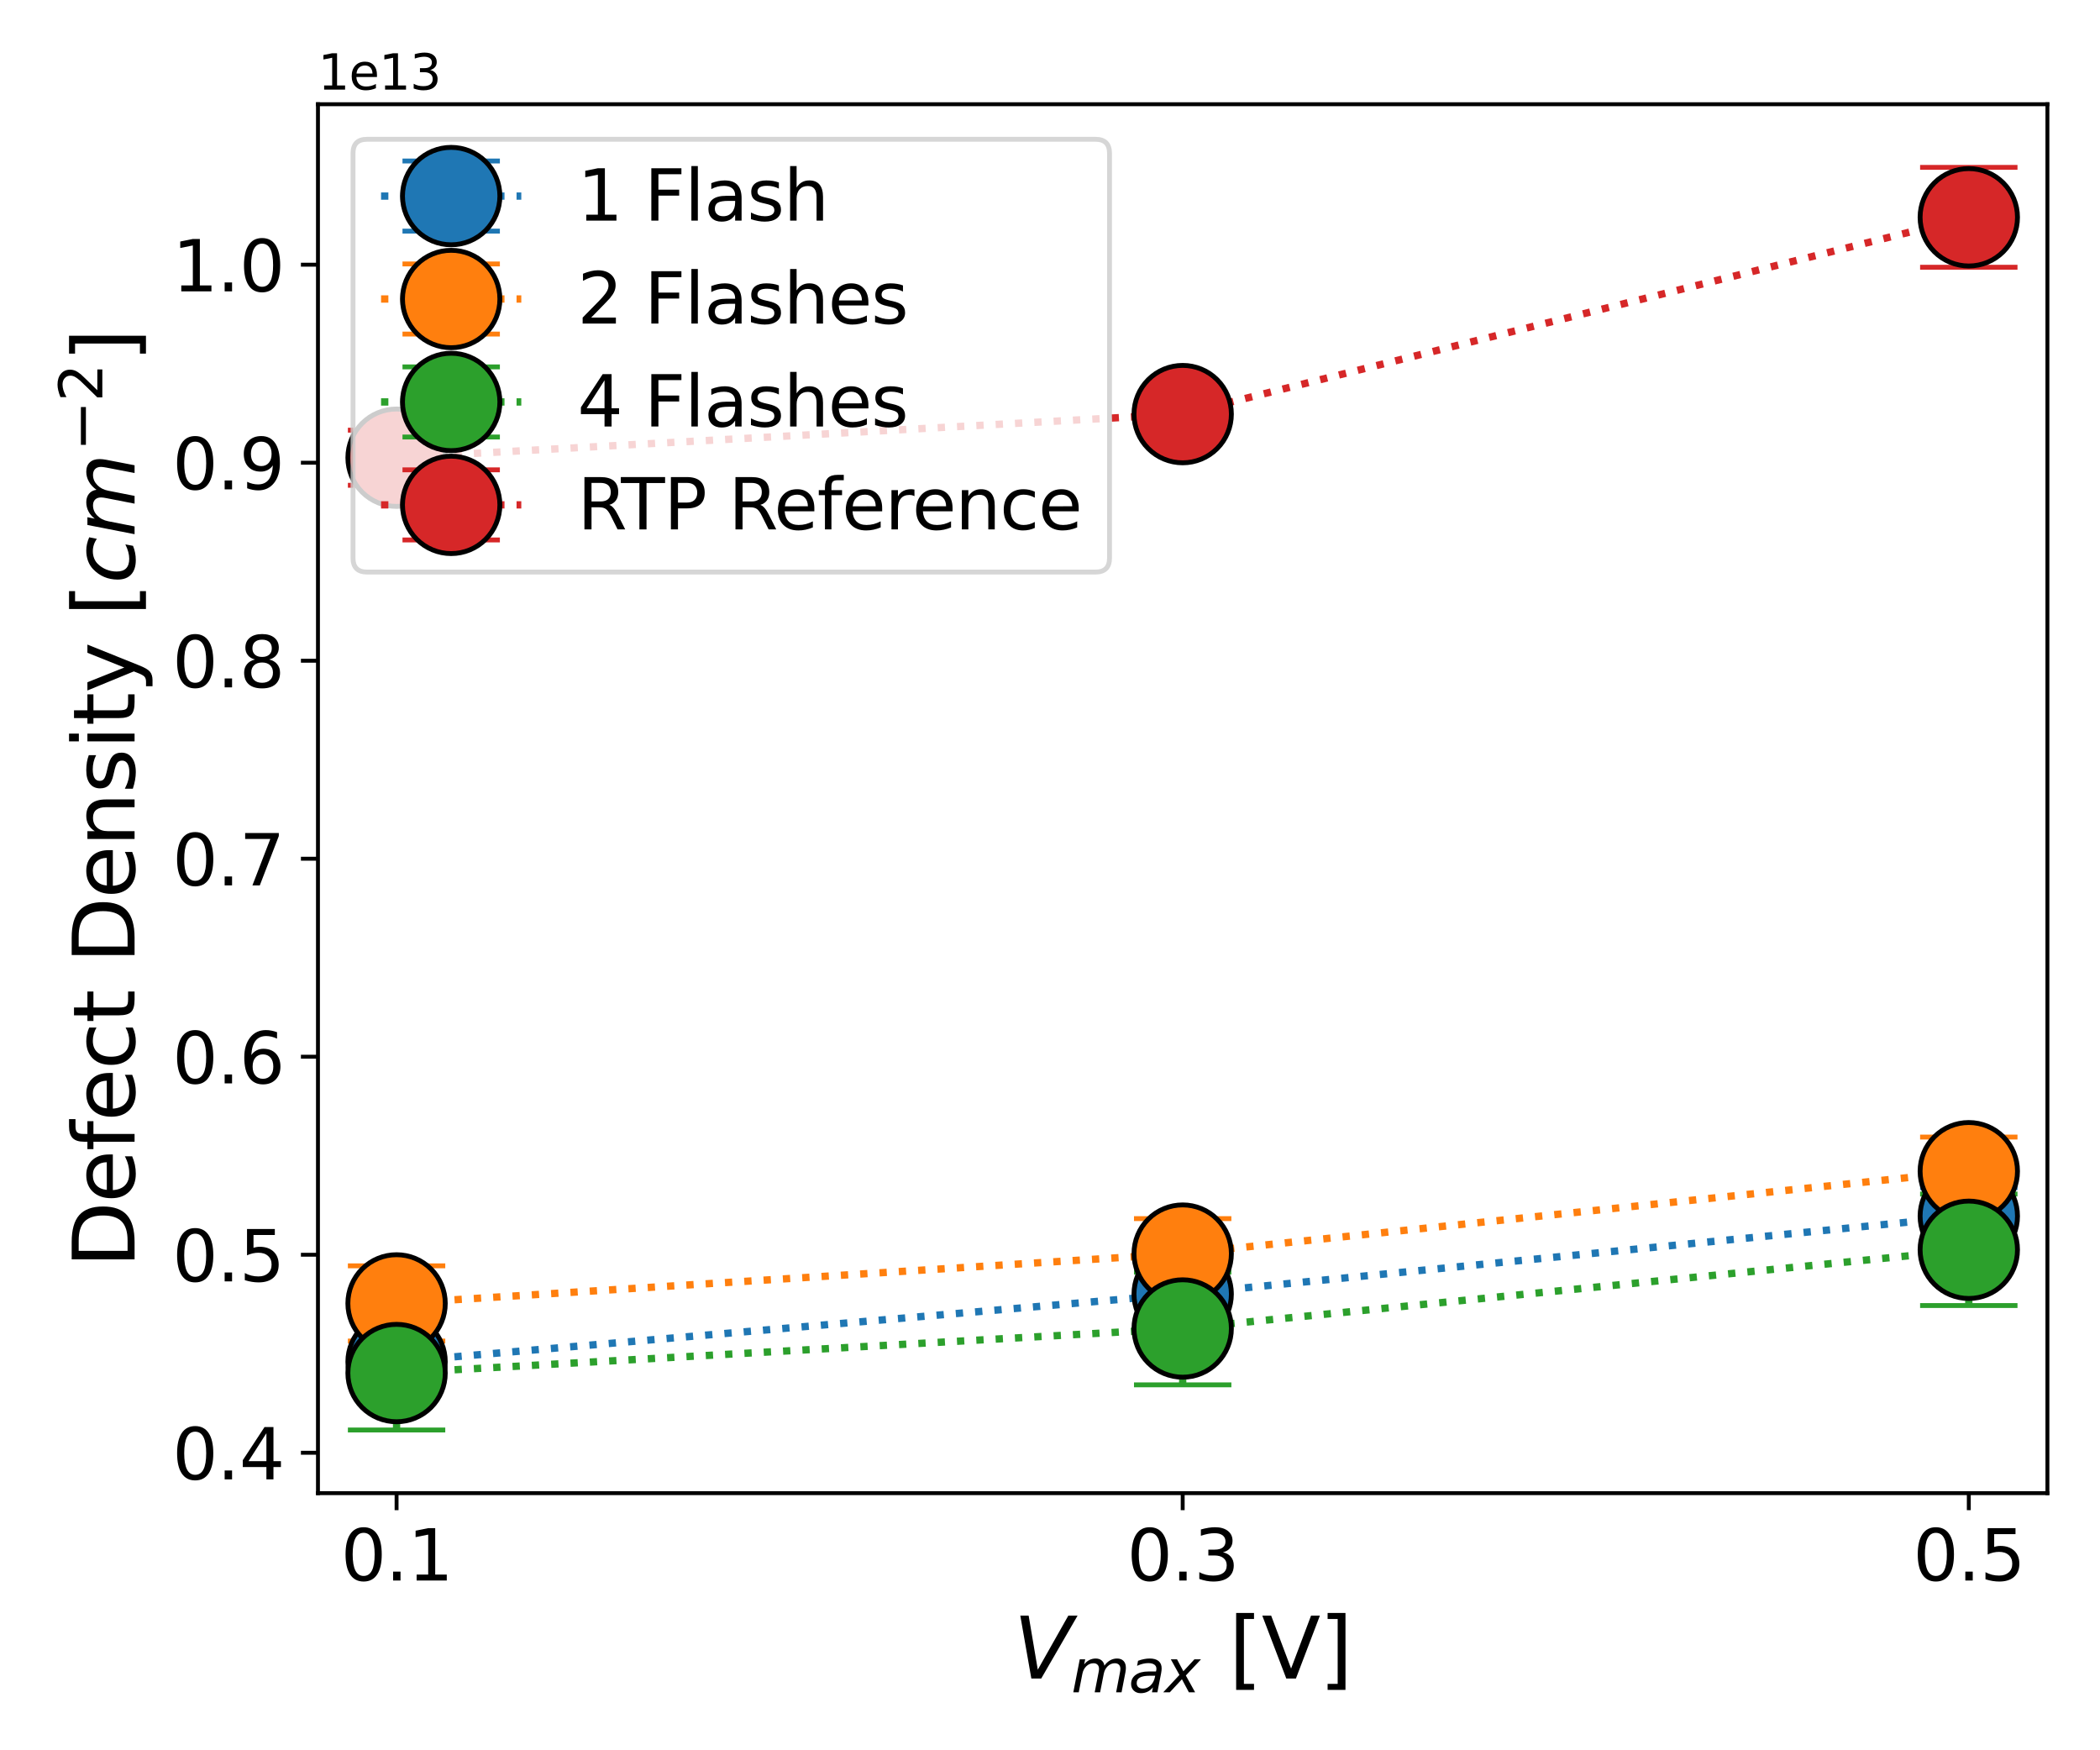 <?xml version="1.0" encoding="utf-8" standalone="no"?>
<!DOCTYPE svg PUBLIC "-//W3C//DTD SVG 1.1//EN"
  "http://www.w3.org/Graphics/SVG/1.1/DTD/svg11.dtd">
<svg height="359.28pt" version="1.1" viewBox="0 0 431.28 359.28" width="431.28pt" xmlns="http://www.w3.org/2000/svg" xmlns:xlink="http://www.w3.org/1999/xlink">
 <defs>
  <style type="text/css">*{stroke-linecap:butt;stroke-linejoin:round;}</style>
 </defs>
 <g id="figure_1">
  <g id="patch_1">
   <path d="M 0 359.28 
L 431.28 359.28 
L 431.28 0 
L 0 0 
z
" style="fill:#ffffff;"/>
  </g>
  <g id="axes_1">
   <g id="patch_2">
    <path d="M 65.3 306.6 
L 420.48 306.6 
L 420.48 21.4 
L 65.3 21.4 
z
" style="fill:#ffffff;"/>
   </g>
   <g id="matplotlib.axis_1">
    <g id="xtick_1">
     <g id="line2d_1">
      <defs>
       <path d="M 0 0 
L 0 3.5 
" id="m22fafddec7" style="stroke:#000000;stroke-width:0.8;"/>
      </defs>
      <g>
       <use style="stroke:#000000;stroke-width:0.8;" x="81.445" xlink:href="#m22fafddec7" y="306.6"/>
      </g>
     </g>
     <g id="text_1">
      <!-- 0.1 -->
      <g transform="translate(69.995 324.542)scale(0.144 -0.144)">
       <defs>
        <path d="M 2034 4250 
Q 1547 4250 1301 3770 
Q 1056 3291 1056 2328 
Q 1056 1369 1301 889 
Q 1547 409 2034 409 
Q 2525 409 2770 889 
Q 3016 1369 3016 2328 
Q 3016 3291 2770 3770 
Q 2525 4250 2034 4250 
z
M 2034 4750 
Q 2819 4750 3233 4129 
Q 3647 3509 3647 2328 
Q 3647 1150 3233 529 
Q 2819 -91 2034 -91 
Q 1250 -91 836 529 
Q 422 1150 422 2328 
Q 422 3509 836 4129 
Q 1250 4750 2034 4750 
z
" id="DejaVuSans-30" transform="scale(0.016)"/>
        <path d="M 684 794 
L 1344 794 
L 1344 0 
L 684 0 
L 684 794 
z
" id="DejaVuSans-2e" transform="scale(0.016)"/>
        <path d="M 794 531 
L 1825 531 
L 1825 4091 
L 703 3866 
L 703 4441 
L 1819 4666 
L 2450 4666 
L 2450 531 
L 3481 531 
L 3481 0 
L 794 0 
L 794 531 
z
" id="DejaVuSans-31" transform="scale(0.016)"/>
       </defs>
       <use xlink:href="#DejaVuSans-30"/>
       <use x="63.623" xlink:href="#DejaVuSans-2e"/>
       <use x="95.41" xlink:href="#DejaVuSans-31"/>
      </g>
     </g>
    </g>
    <g id="xtick_2">
     <g id="line2d_2">
      <g>
       <use style="stroke:#000000;stroke-width:0.8;" x="242.89" xlink:href="#m22fafddec7" y="306.6"/>
      </g>
     </g>
     <g id="text_2">
      <!-- 0.3 -->
      <g transform="translate(231.44 324.542)scale(0.144 -0.144)">
       <defs>
        <path d="M 2597 2516 
Q 3050 2419 3304 2112 
Q 3559 1806 3559 1356 
Q 3559 666 3084 287 
Q 2609 -91 1734 -91 
Q 1441 -91 1130 -33 
Q 819 25 488 141 
L 488 750 
Q 750 597 1062 519 
Q 1375 441 1716 441 
Q 2309 441 2620 675 
Q 2931 909 2931 1356 
Q 2931 1769 2642 2001 
Q 2353 2234 1838 2234 
L 1294 2234 
L 1294 2753 
L 1863 2753 
Q 2328 2753 2575 2939 
Q 2822 3125 2822 3475 
Q 2822 3834 2567 4026 
Q 2313 4219 1838 4219 
Q 1578 4219 1281 4162 
Q 984 4106 628 3988 
L 628 4550 
Q 988 4650 1302 4700 
Q 1616 4750 1894 4750 
Q 2613 4750 3031 4423 
Q 3450 4097 3450 3541 
Q 3450 3153 3228 2886 
Q 3006 2619 2597 2516 
z
" id="DejaVuSans-33" transform="scale(0.016)"/>
       </defs>
       <use xlink:href="#DejaVuSans-30"/>
       <use x="63.623" xlink:href="#DejaVuSans-2e"/>
       <use x="95.41" xlink:href="#DejaVuSans-33"/>
      </g>
     </g>
    </g>
    <g id="xtick_3">
     <g id="line2d_3">
      <g>
       <use style="stroke:#000000;stroke-width:0.8;" x="404.335" xlink:href="#m22fafddec7" y="306.6"/>
      </g>
     </g>
     <g id="text_3">
      <!-- 0.5 -->
      <g transform="translate(392.885 324.542)scale(0.144 -0.144)">
       <defs>
        <path d="M 691 4666 
L 3169 4666 
L 3169 4134 
L 1269 4134 
L 1269 2991 
Q 1406 3038 1543 3061 
Q 1681 3084 1819 3084 
Q 2600 3084 3056 2656 
Q 3513 2228 3513 1497 
Q 3513 744 3044 326 
Q 2575 -91 1722 -91 
Q 1428 -91 1123 -41 
Q 819 9 494 109 
L 494 744 
Q 775 591 1075 516 
Q 1375 441 1709 441 
Q 2250 441 2565 725 
Q 2881 1009 2881 1497 
Q 2881 1984 2565 2268 
Q 2250 2553 1709 2553 
Q 1456 2553 1204 2497 
Q 953 2441 691 2322 
L 691 4666 
z
" id="DejaVuSans-35" transform="scale(0.016)"/>
       </defs>
       <use xlink:href="#DejaVuSans-30"/>
       <use x="63.623" xlink:href="#DejaVuSans-2e"/>
       <use x="95.41" xlink:href="#DejaVuSans-35"/>
      </g>
     </g>
    </g>
    <g id="text_4">
     <!-- $V_{max}$ [V] -->
     <g transform="translate(208.157 344.666)scale(0.173 -0.173)">
      <defs>
       <path d="M 1319 0 
L 500 4666 
L 1119 4666 
L 1797 653 
L 4063 4666 
L 4750 4666 
L 2053 0 
L 1319 0 
z
" id="DejaVuSans-Oblique-56" transform="scale(0.016)"/>
       <path d="M 5747 2113 
L 5338 0 
L 4763 0 
L 5166 2094 
Q 5191 2228 5203 2325 
Q 5216 2422 5216 2491 
Q 5216 2772 5059 2928 
Q 4903 3084 4622 3084 
Q 4203 3084 3875 2770 
Q 3547 2456 3450 1953 
L 3066 0 
L 2491 0 
L 2900 2094 
Q 2925 2209 2937 2307 
Q 2950 2406 2950 2484 
Q 2950 2769 2794 2926 
Q 2638 3084 2363 3084 
Q 1938 3084 1609 2770 
Q 1281 2456 1184 1953 
L 800 0 
L 225 0 
L 909 3500 
L 1484 3500 
L 1375 2956 
Q 1609 3263 1923 3423 
Q 2238 3584 2597 3584 
Q 2978 3584 3223 3384 
Q 3469 3184 3519 2828 
Q 3781 3197 4126 3390 
Q 4472 3584 4856 3584 
Q 5306 3584 5551 3325 
Q 5797 3066 5797 2591 
Q 5797 2488 5784 2364 
Q 5772 2241 5747 2113 
z
" id="DejaVuSans-Oblique-6d" transform="scale(0.016)"/>
       <path d="M 3438 1997 
L 3047 0 
L 2472 0 
L 2578 531 
Q 2325 219 2001 64 
Q 1678 -91 1281 -91 
Q 834 -91 548 182 
Q 263 456 263 884 
Q 263 1497 752 1853 
Q 1241 2209 2100 2209 
L 2900 2209 
L 2931 2363 
Q 2938 2388 2941 2417 
Q 2944 2447 2944 2509 
Q 2944 2788 2717 2942 
Q 2491 3097 2081 3097 
Q 1800 3097 1504 3025 
Q 1209 2953 897 2809 
L 997 3341 
Q 1322 3463 1633 3523 
Q 1944 3584 2234 3584 
Q 2853 3584 3176 3315 
Q 3500 3047 3500 2534 
Q 3500 2431 3484 2292 
Q 3469 2153 3438 1997 
z
M 2816 1759 
L 2241 1759 
Q 1534 1759 1195 1570 
Q 856 1381 856 984 
Q 856 709 1029 553 
Q 1203 397 1509 397 
Q 1978 397 2328 733 
Q 2678 1069 2791 1631 
L 2816 1759 
z
" id="DejaVuSans-Oblique-61" transform="scale(0.016)"/>
       <path d="M 3841 3500 
L 2234 1784 
L 3219 0 
L 2559 0 
L 1819 1388 
L 531 0 
L -166 0 
L 1556 1844 
L 641 3500 
L 1300 3500 
L 1972 2234 
L 3144 3500 
L 3841 3500 
z
" id="DejaVuSans-Oblique-78" transform="scale(0.016)"/>
       <path id="DejaVuSans-20" transform="scale(0.016)"/>
       <path d="M 550 4863 
L 1875 4863 
L 1875 4416 
L 1125 4416 
L 1125 -397 
L 1875 -397 
L 1875 -844 
L 550 -844 
L 550 4863 
z
" id="DejaVuSans-5b" transform="scale(0.016)"/>
       <path d="M 1831 0 
L 50 4666 
L 709 4666 
L 2188 738 
L 3669 4666 
L 4325 4666 
L 2547 0 
L 1831 0 
z
" id="DejaVuSans-56" transform="scale(0.016)"/>
       <path d="M 1947 4863 
L 1947 -844 
L 622 -844 
L 622 -397 
L 1369 -397 
L 1369 4416 
L 622 4416 
L 622 4863 
L 1947 4863 
z
" id="DejaVuSans-5d" transform="scale(0.016)"/>
      </defs>
      <use transform="translate(0 0.016)" xlink:href="#DejaVuSans-Oblique-56"/>
      <use transform="translate(68.408 -16.391)scale(0.7)" xlink:href="#DejaVuSans-Oblique-6d"/>
      <use transform="translate(136.597 -16.391)scale(0.7)" xlink:href="#DejaVuSans-Oblique-61"/>
      <use transform="translate(179.492 -16.391)scale(0.7)" xlink:href="#DejaVuSans-Oblique-78"/>
      <use transform="translate(223.652 0.016)" xlink:href="#DejaVuSans-20"/>
      <use transform="translate(255.439 0.016)" xlink:href="#DejaVuSans-5b"/>
      <use transform="translate(294.453 0.016)" xlink:href="#DejaVuSans-56"/>
      <use transform="translate(362.861 0.016)" xlink:href="#DejaVuSans-5d"/>
     </g>
    </g>
   </g>
   <g id="matplotlib.axis_2">
    <g id="ytick_1">
     <g id="line2d_4">
      <defs>
       <path d="M 0 0 
L -3.5 0 
" id="m58887c8aa6" style="stroke:#000000;stroke-width:0.8;"/>
      </defs>
      <g>
       <use style="stroke:#000000;stroke-width:0.8;" x="65.3" xlink:href="#m58887c8aa6" y="298.304"/>
      </g>
     </g>
     <g id="text_5">
      <!-- 0.4 -->
      <g transform="translate(35.4 303.775)scale(0.144 -0.144)">
       <defs>
        <path d="M 2419 4116 
L 825 1625 
L 2419 1625 
L 2419 4116 
z
M 2253 4666 
L 3047 4666 
L 3047 1625 
L 3713 1625 
L 3713 1100 
L 3047 1100 
L 3047 0 
L 2419 0 
L 2419 1100 
L 313 1100 
L 313 1709 
L 2253 4666 
z
" id="DejaVuSans-34" transform="scale(0.016)"/>
       </defs>
       <use xlink:href="#DejaVuSans-30"/>
       <use x="63.623" xlink:href="#DejaVuSans-2e"/>
       <use x="95.41" xlink:href="#DejaVuSans-34"/>
      </g>
     </g>
    </g>
    <g id="ytick_2">
     <g id="line2d_5">
      <g>
       <use style="stroke:#000000;stroke-width:0.8;" x="65.3" xlink:href="#m58887c8aa6" y="257.646"/>
      </g>
     </g>
     <g id="text_6">
      <!-- 0.5 -->
      <g transform="translate(35.4 263.117)scale(0.144 -0.144)">
       <use xlink:href="#DejaVuSans-30"/>
       <use x="63.623" xlink:href="#DejaVuSans-2e"/>
       <use x="95.41" xlink:href="#DejaVuSans-35"/>
      </g>
     </g>
    </g>
    <g id="ytick_3">
     <g id="line2d_6">
      <g>
       <use style="stroke:#000000;stroke-width:0.8;" x="65.3" xlink:href="#m58887c8aa6" y="216.988"/>
      </g>
     </g>
     <g id="text_7">
      <!-- 0.6 -->
      <g transform="translate(35.4 222.459)scale(0.144 -0.144)">
       <defs>
        <path d="M 2113 2584 
Q 1688 2584 1439 2293 
Q 1191 2003 1191 1497 
Q 1191 994 1439 701 
Q 1688 409 2113 409 
Q 2538 409 2786 701 
Q 3034 994 3034 1497 
Q 3034 2003 2786 2293 
Q 2538 2584 2113 2584 
z
M 3366 4563 
L 3366 3988 
Q 3128 4100 2886 4159 
Q 2644 4219 2406 4219 
Q 1781 4219 1451 3797 
Q 1122 3375 1075 2522 
Q 1259 2794 1537 2939 
Q 1816 3084 2150 3084 
Q 2853 3084 3261 2657 
Q 3669 2231 3669 1497 
Q 3669 778 3244 343 
Q 2819 -91 2113 -91 
Q 1303 -91 875 529 
Q 447 1150 447 2328 
Q 447 3434 972 4092 
Q 1497 4750 2381 4750 
Q 2619 4750 2861 4703 
Q 3103 4656 3366 4563 
z
" id="DejaVuSans-36" transform="scale(0.016)"/>
       </defs>
       <use xlink:href="#DejaVuSans-30"/>
       <use x="63.623" xlink:href="#DejaVuSans-2e"/>
       <use x="95.41" xlink:href="#DejaVuSans-36"/>
      </g>
     </g>
    </g>
    <g id="ytick_4">
     <g id="line2d_7">
      <g>
       <use style="stroke:#000000;stroke-width:0.8;" x="65.3" xlink:href="#m58887c8aa6" y="176.33"/>
      </g>
     </g>
     <g id="text_8">
      <!-- 0.7 -->
      <g transform="translate(35.4 181.801)scale(0.144 -0.144)">
       <defs>
        <path d="M 525 4666 
L 3525 4666 
L 3525 4397 
L 1831 0 
L 1172 0 
L 2766 4134 
L 525 4134 
L 525 4666 
z
" id="DejaVuSans-37" transform="scale(0.016)"/>
       </defs>
       <use xlink:href="#DejaVuSans-30"/>
       <use x="63.623" xlink:href="#DejaVuSans-2e"/>
       <use x="95.41" xlink:href="#DejaVuSans-37"/>
      </g>
     </g>
    </g>
    <g id="ytick_5">
     <g id="line2d_8">
      <g>
       <use style="stroke:#000000;stroke-width:0.8;" x="65.3" xlink:href="#m58887c8aa6" y="135.672"/>
      </g>
     </g>
     <g id="text_9">
      <!-- 0.8 -->
      <g transform="translate(35.4 141.143)scale(0.144 -0.144)">
       <defs>
        <path d="M 2034 2216 
Q 1584 2216 1326 1975 
Q 1069 1734 1069 1313 
Q 1069 891 1326 650 
Q 1584 409 2034 409 
Q 2484 409 2743 651 
Q 3003 894 3003 1313 
Q 3003 1734 2745 1975 
Q 2488 2216 2034 2216 
z
M 1403 2484 
Q 997 2584 770 2862 
Q 544 3141 544 3541 
Q 544 4100 942 4425 
Q 1341 4750 2034 4750 
Q 2731 4750 3128 4425 
Q 3525 4100 3525 3541 
Q 3525 3141 3298 2862 
Q 3072 2584 2669 2484 
Q 3125 2378 3379 2068 
Q 3634 1759 3634 1313 
Q 3634 634 3220 271 
Q 2806 -91 2034 -91 
Q 1263 -91 848 271 
Q 434 634 434 1313 
Q 434 1759 690 2068 
Q 947 2378 1403 2484 
z
M 1172 3481 
Q 1172 3119 1398 2916 
Q 1625 2713 2034 2713 
Q 2441 2713 2670 2916 
Q 2900 3119 2900 3481 
Q 2900 3844 2670 4047 
Q 2441 4250 2034 4250 
Q 1625 4250 1398 4047 
Q 1172 3844 1172 3481 
z
" id="DejaVuSans-38" transform="scale(0.016)"/>
       </defs>
       <use xlink:href="#DejaVuSans-30"/>
       <use x="63.623" xlink:href="#DejaVuSans-2e"/>
       <use x="95.41" xlink:href="#DejaVuSans-38"/>
      </g>
     </g>
    </g>
    <g id="ytick_6">
     <g id="line2d_9">
      <g>
       <use style="stroke:#000000;stroke-width:0.8;" x="65.3" xlink:href="#m58887c8aa6" y="95.014"/>
      </g>
     </g>
     <g id="text_10">
      <!-- 0.9 -->
      <g transform="translate(35.4 100.485)scale(0.144 -0.144)">
       <defs>
        <path d="M 703 97 
L 703 672 
Q 941 559 1184 500 
Q 1428 441 1663 441 
Q 2288 441 2617 861 
Q 2947 1281 2994 2138 
Q 2813 1869 2534 1725 
Q 2256 1581 1919 1581 
Q 1219 1581 811 2004 
Q 403 2428 403 3163 
Q 403 3881 828 4315 
Q 1253 4750 1959 4750 
Q 2769 4750 3195 4129 
Q 3622 3509 3622 2328 
Q 3622 1225 3098 567 
Q 2575 -91 1691 -91 
Q 1453 -91 1209 -44 
Q 966 3 703 97 
z
M 1959 2075 
Q 2384 2075 2632 2365 
Q 2881 2656 2881 3163 
Q 2881 3666 2632 3958 
Q 2384 4250 1959 4250 
Q 1534 4250 1286 3958 
Q 1038 3666 1038 3163 
Q 1038 2656 1286 2365 
Q 1534 2075 1959 2075 
z
" id="DejaVuSans-39" transform="scale(0.016)"/>
       </defs>
       <use xlink:href="#DejaVuSans-30"/>
       <use x="63.623" xlink:href="#DejaVuSans-2e"/>
       <use x="95.41" xlink:href="#DejaVuSans-39"/>
      </g>
     </g>
    </g>
    <g id="ytick_7">
     <g id="line2d_10">
      <g>
       <use style="stroke:#000000;stroke-width:0.8;" x="65.3" xlink:href="#m58887c8aa6" y="54.356"/>
      </g>
     </g>
     <g id="text_11">
      <!-- 1.0 -->
      <g transform="translate(35.4 59.826)scale(0.144 -0.144)">
       <use xlink:href="#DejaVuSans-31"/>
       <use x="63.623" xlink:href="#DejaVuSans-2e"/>
       <use x="95.41" xlink:href="#DejaVuSans-30"/>
      </g>
     </g>
    </g>
    <g id="text_12">
     <!-- Defect Density [$cm^{-2}$] -->
     <g transform="translate(27.771 260.336)rotate(-90)scale(0.173 -0.173)">
      <defs>
       <path d="M 1259 4147 
L 1259 519 
L 2022 519 
Q 2988 519 3436 956 
Q 3884 1394 3884 2338 
Q 3884 3275 3436 3711 
Q 2988 4147 2022 4147 
L 1259 4147 
z
M 628 4666 
L 1925 4666 
Q 3281 4666 3915 4102 
Q 4550 3538 4550 2338 
Q 4550 1131 3912 565 
Q 3275 0 1925 0 
L 628 0 
L 628 4666 
z
" id="DejaVuSans-44" transform="scale(0.016)"/>
       <path d="M 3597 1894 
L 3597 1613 
L 953 1613 
Q 991 1019 1311 708 
Q 1631 397 2203 397 
Q 2534 397 2845 478 
Q 3156 559 3463 722 
L 3463 178 
Q 3153 47 2828 -22 
Q 2503 -91 2169 -91 
Q 1331 -91 842 396 
Q 353 884 353 1716 
Q 353 2575 817 3079 
Q 1281 3584 2069 3584 
Q 2775 3584 3186 3129 
Q 3597 2675 3597 1894 
z
M 3022 2063 
Q 3016 2534 2758 2815 
Q 2500 3097 2075 3097 
Q 1594 3097 1305 2825 
Q 1016 2553 972 2059 
L 3022 2063 
z
" id="DejaVuSans-65" transform="scale(0.016)"/>
       <path d="M 2375 4863 
L 2375 4384 
L 1825 4384 
Q 1516 4384 1395 4259 
Q 1275 4134 1275 3809 
L 1275 3500 
L 2222 3500 
L 2222 3053 
L 1275 3053 
L 1275 0 
L 697 0 
L 697 3053 
L 147 3053 
L 147 3500 
L 697 3500 
L 697 3744 
Q 697 4328 969 4595 
Q 1241 4863 1831 4863 
L 2375 4863 
z
" id="DejaVuSans-66" transform="scale(0.016)"/>
       <path d="M 3122 3366 
L 3122 2828 
Q 2878 2963 2633 3030 
Q 2388 3097 2138 3097 
Q 1578 3097 1268 2742 
Q 959 2388 959 1747 
Q 959 1106 1268 751 
Q 1578 397 2138 397 
Q 2388 397 2633 464 
Q 2878 531 3122 666 
L 3122 134 
Q 2881 22 2623 -34 
Q 2366 -91 2075 -91 
Q 1284 -91 818 406 
Q 353 903 353 1747 
Q 353 2603 823 3093 
Q 1294 3584 2113 3584 
Q 2378 3584 2631 3529 
Q 2884 3475 3122 3366 
z
" id="DejaVuSans-63" transform="scale(0.016)"/>
       <path d="M 1172 4494 
L 1172 3500 
L 2356 3500 
L 2356 3053 
L 1172 3053 
L 1172 1153 
Q 1172 725 1289 603 
Q 1406 481 1766 481 
L 2356 481 
L 2356 0 
L 1766 0 
Q 1100 0 847 248 
Q 594 497 594 1153 
L 594 3053 
L 172 3053 
L 172 3500 
L 594 3500 
L 594 4494 
L 1172 4494 
z
" id="DejaVuSans-74" transform="scale(0.016)"/>
       <path d="M 3513 2113 
L 3513 0 
L 2938 0 
L 2938 2094 
Q 2938 2591 2744 2837 
Q 2550 3084 2163 3084 
Q 1697 3084 1428 2787 
Q 1159 2491 1159 1978 
L 1159 0 
L 581 0 
L 581 3500 
L 1159 3500 
L 1159 2956 
Q 1366 3272 1645 3428 
Q 1925 3584 2291 3584 
Q 2894 3584 3203 3211 
Q 3513 2838 3513 2113 
z
" id="DejaVuSans-6e" transform="scale(0.016)"/>
       <path d="M 2834 3397 
L 2834 2853 
Q 2591 2978 2328 3040 
Q 2066 3103 1784 3103 
Q 1356 3103 1142 2972 
Q 928 2841 928 2578 
Q 928 2378 1081 2264 
Q 1234 2150 1697 2047 
L 1894 2003 
Q 2506 1872 2764 1633 
Q 3022 1394 3022 966 
Q 3022 478 2636 193 
Q 2250 -91 1575 -91 
Q 1294 -91 989 -36 
Q 684 19 347 128 
L 347 722 
Q 666 556 975 473 
Q 1284 391 1588 391 
Q 1994 391 2212 530 
Q 2431 669 2431 922 
Q 2431 1156 2273 1281 
Q 2116 1406 1581 1522 
L 1381 1569 
Q 847 1681 609 1914 
Q 372 2147 372 2553 
Q 372 3047 722 3315 
Q 1072 3584 1716 3584 
Q 2034 3584 2315 3537 
Q 2597 3491 2834 3397 
z
" id="DejaVuSans-73" transform="scale(0.016)"/>
       <path d="M 603 3500 
L 1178 3500 
L 1178 0 
L 603 0 
L 603 3500 
z
M 603 4863 
L 1178 4863 
L 1178 4134 
L 603 4134 
L 603 4863 
z
" id="DejaVuSans-69" transform="scale(0.016)"/>
       <path d="M 2059 -325 
Q 1816 -950 1584 -1140 
Q 1353 -1331 966 -1331 
L 506 -1331 
L 506 -850 
L 844 -850 
Q 1081 -850 1212 -737 
Q 1344 -625 1503 -206 
L 1606 56 
L 191 3500 
L 800 3500 
L 1894 763 
L 2988 3500 
L 3597 3500 
L 2059 -325 
z
" id="DejaVuSans-79" transform="scale(0.016)"/>
       <path d="M 3431 3366 
L 3316 2797 
Q 3109 2947 2876 3022 
Q 2644 3097 2394 3097 
Q 2119 3097 1870 3000 
Q 1622 2903 1453 2725 
Q 1184 2453 1037 2087 
Q 891 1722 891 1331 
Q 891 859 1127 628 
Q 1363 397 1844 397 
Q 2081 397 2348 469 
Q 2616 541 2906 684 
L 2797 116 
Q 2547 13 2283 -39 
Q 2019 -91 1741 -91 
Q 1044 -91 669 257 
Q 294 606 294 1253 
Q 294 1797 489 2255 
Q 684 2713 1069 3078 
Q 1331 3328 1684 3456 
Q 2038 3584 2456 3584 
Q 2700 3584 2940 3529 
Q 3181 3475 3431 3366 
z
" id="DejaVuSans-Oblique-63" transform="scale(0.016)"/>
       <path d="M 678 2272 
L 4684 2272 
L 4684 1741 
L 678 1741 
L 678 2272 
z
" id="DejaVuSans-2212" transform="scale(0.016)"/>
       <path d="M 1228 531 
L 3431 531 
L 3431 0 
L 469 0 
L 469 531 
Q 828 903 1448 1529 
Q 2069 2156 2228 2338 
Q 2531 2678 2651 2914 
Q 2772 3150 2772 3378 
Q 2772 3750 2511 3984 
Q 2250 4219 1831 4219 
Q 1534 4219 1204 4116 
Q 875 4013 500 3803 
L 500 4441 
Q 881 4594 1212 4672 
Q 1544 4750 1819 4750 
Q 2544 4750 2975 4387 
Q 3406 4025 3406 3419 
Q 3406 3131 3298 2873 
Q 3191 2616 2906 2266 
Q 2828 2175 2409 1742 
Q 1991 1309 1228 531 
z
" id="DejaVuSans-32" transform="scale(0.016)"/>
      </defs>
      <use transform="translate(0 0.766)" xlink:href="#DejaVuSans-44"/>
      <use transform="translate(77.002 0.766)" xlink:href="#DejaVuSans-65"/>
      <use transform="translate(138.525 0.766)" xlink:href="#DejaVuSans-66"/>
      <use transform="translate(173.73 0.766)" xlink:href="#DejaVuSans-65"/>
      <use transform="translate(235.254 0.766)" xlink:href="#DejaVuSans-63"/>
      <use transform="translate(290.234 0.766)" xlink:href="#DejaVuSans-74"/>
      <use transform="translate(329.443 0.766)" xlink:href="#DejaVuSans-20"/>
      <use transform="translate(361.23 0.766)" xlink:href="#DejaVuSans-44"/>
      <use transform="translate(438.232 0.766)" xlink:href="#DejaVuSans-65"/>
      <use transform="translate(499.756 0.766)" xlink:href="#DejaVuSans-6e"/>
      <use transform="translate(563.135 0.766)" xlink:href="#DejaVuSans-73"/>
      <use transform="translate(615.234 0.766)" xlink:href="#DejaVuSans-69"/>
      <use transform="translate(643.018 0.766)" xlink:href="#DejaVuSans-74"/>
      <use transform="translate(682.227 0.766)" xlink:href="#DejaVuSans-79"/>
      <use transform="translate(741.406 0.766)" xlink:href="#DejaVuSans-20"/>
      <use transform="translate(773.193 0.766)" xlink:href="#DejaVuSans-5b"/>
      <use transform="translate(812.207 0.766)" xlink:href="#DejaVuSans-Oblique-63"/>
      <use transform="translate(867.188 0.766)" xlink:href="#DejaVuSans-Oblique-6d"/>
      <use transform="translate(969.25 39.047)scale(0.7)" xlink:href="#DejaVuSans-2212"/>
      <use transform="translate(1027.902 39.047)scale(0.7)" xlink:href="#DejaVuSans-32"/>
      <use transform="translate(1075.172 0.766)" xlink:href="#DejaVuSans-5d"/>
     </g>
    </g>
    <g id="text_13">
     <!-- 1e13 -->
     <g transform="translate(65.3 18.4)scale(0.1 -0.1)">
      <use xlink:href="#DejaVuSans-31"/>
      <use x="63.623" xlink:href="#DejaVuSans-65"/>
      <use x="125.146" xlink:href="#DejaVuSans-31"/>
      <use x="188.77" xlink:href="#DejaVuSans-33"/>
     </g>
    </g>
   </g>
   <g id="LineCollection_1">
    <path clip-path="url(#p409f206c51)" d="M 81.445 282.378 
L 81.445 276.883 
" style="fill:none;stroke:#1f77b4;stroke-width:1.5;"/>
    <path clip-path="url(#p409f206c51)" d="M 242.89 271.524 
L 242.89 259.898 
" style="fill:none;stroke:#1f77b4;stroke-width:1.5;"/>
    <path clip-path="url(#p409f206c51)" d="M 404.335 255.572 
L 404.335 243.857 
" style="fill:none;stroke:#1f77b4;stroke-width:1.5;"/>
   </g>
   <g id="LineCollection_2">
    <path clip-path="url(#p409f206c51)" d="M 81.445 275.364 
L 81.445 259.919 
" style="fill:none;stroke:#ff7f0e;stroke-width:1.5;"/>
    <path clip-path="url(#p409f206c51)" d="M 242.89 264.604 
L 242.89 250.226 
" style="fill:none;stroke:#ff7f0e;stroke-width:1.5;"/>
    <path clip-path="url(#p409f206c51)" d="M 404.335 247.512 
L 404.335 233.483 
" style="fill:none;stroke:#ff7f0e;stroke-width:1.5;"/>
   </g>
   <g id="LineCollection_3">
    <path clip-path="url(#p409f206c51)" d="M 81.445 293.636 
L 81.445 270.242 
" style="fill:none;stroke:#2ca02c;stroke-width:1.5;"/>
    <path clip-path="url(#p409f206c51)" d="M 242.89 284.368 
L 242.89 261.213 
" style="fill:none;stroke:#2ca02c;stroke-width:1.5;"/>
    <path clip-path="url(#p409f206c51)" d="M 404.335 268.076 
L 404.335 245.179 
" style="fill:none;stroke:#2ca02c;stroke-width:1.5;"/>
   </g>
   <g id="LineCollection_4">
    <path clip-path="url(#p409f206c51)" d="M 81.445 99.643 
L 81.445 88.33 
" style="fill:none;stroke:#d62728;stroke-width:1.5;"/>
    <path clip-path="url(#p409f206c51)" d="M 242.89 85.212 
L 242.89 84.853 
" style="fill:none;stroke:#d62728;stroke-width:1.5;"/>
    <path clip-path="url(#p409f206c51)" d="M 404.335 54.877 
L 404.335 34.364 
" style="fill:none;stroke:#d62728;stroke-width:1.5;"/>
   </g>
   <g id="line2d_11">
    <defs>
     <path d="M 10 0 
L -10 -0 
" id="m0df6688b6b" style="stroke:#1f77b4;"/>
    </defs>
    <g clip-path="url(#p409f206c51)">
     <use style="fill:#1f77b4;stroke:#1f77b4;" x="81.445" xlink:href="#m0df6688b6b" y="282.378"/>
     <use style="fill:#1f77b4;stroke:#1f77b4;" x="242.89" xlink:href="#m0df6688b6b" y="271.524"/>
     <use style="fill:#1f77b4;stroke:#1f77b4;" x="404.335" xlink:href="#m0df6688b6b" y="255.572"/>
    </g>
   </g>
   <g id="line2d_12">
    <g clip-path="url(#p409f206c51)">
     <use style="fill:#1f77b4;stroke:#1f77b4;" x="81.445" xlink:href="#m0df6688b6b" y="276.883"/>
     <use style="fill:#1f77b4;stroke:#1f77b4;" x="242.89" xlink:href="#m0df6688b6b" y="259.898"/>
     <use style="fill:#1f77b4;stroke:#1f77b4;" x="404.335" xlink:href="#m0df6688b6b" y="243.857"/>
    </g>
   </g>
   <g id="line2d_13">
    <defs>
     <path d="M 10 0 
L -10 -0 
" id="m4373cc7ac0" style="stroke:#ff7f0e;"/>
    </defs>
    <g clip-path="url(#p409f206c51)">
     <use style="fill:#ff7f0e;stroke:#ff7f0e;" x="81.445" xlink:href="#m4373cc7ac0" y="275.364"/>
     <use style="fill:#ff7f0e;stroke:#ff7f0e;" x="242.89" xlink:href="#m4373cc7ac0" y="264.604"/>
     <use style="fill:#ff7f0e;stroke:#ff7f0e;" x="404.335" xlink:href="#m4373cc7ac0" y="247.512"/>
    </g>
   </g>
   <g id="line2d_14">
    <g clip-path="url(#p409f206c51)">
     <use style="fill:#ff7f0e;stroke:#ff7f0e;" x="81.445" xlink:href="#m4373cc7ac0" y="259.919"/>
     <use style="fill:#ff7f0e;stroke:#ff7f0e;" x="242.89" xlink:href="#m4373cc7ac0" y="250.226"/>
     <use style="fill:#ff7f0e;stroke:#ff7f0e;" x="404.335" xlink:href="#m4373cc7ac0" y="233.483"/>
    </g>
   </g>
   <g id="line2d_15">
    <defs>
     <path d="M 10 0 
L -10 -0 
" id="m4d1fe5d4f1" style="stroke:#2ca02c;"/>
    </defs>
    <g clip-path="url(#p409f206c51)">
     <use style="fill:#2ca02c;stroke:#2ca02c;" x="81.445" xlink:href="#m4d1fe5d4f1" y="293.636"/>
     <use style="fill:#2ca02c;stroke:#2ca02c;" x="242.89" xlink:href="#m4d1fe5d4f1" y="284.368"/>
     <use style="fill:#2ca02c;stroke:#2ca02c;" x="404.335" xlink:href="#m4d1fe5d4f1" y="268.076"/>
    </g>
   </g>
   <g id="line2d_16">
    <g clip-path="url(#p409f206c51)">
     <use style="fill:#2ca02c;stroke:#2ca02c;" x="81.445" xlink:href="#m4d1fe5d4f1" y="270.242"/>
     <use style="fill:#2ca02c;stroke:#2ca02c;" x="242.89" xlink:href="#m4d1fe5d4f1" y="261.213"/>
     <use style="fill:#2ca02c;stroke:#2ca02c;" x="404.335" xlink:href="#m4d1fe5d4f1" y="245.179"/>
    </g>
   </g>
   <g id="line2d_17">
    <defs>
     <path d="M 10 0 
L -10 -0 
" id="m3b9609cfc4" style="stroke:#d62728;"/>
    </defs>
    <g clip-path="url(#p409f206c51)">
     <use style="fill:#d62728;stroke:#d62728;" x="81.445" xlink:href="#m3b9609cfc4" y="99.643"/>
     <use style="fill:#d62728;stroke:#d62728;" x="242.89" xlink:href="#m3b9609cfc4" y="85.212"/>
     <use style="fill:#d62728;stroke:#d62728;" x="404.335" xlink:href="#m3b9609cfc4" y="54.877"/>
    </g>
   </g>
   <g id="line2d_18">
    <g clip-path="url(#p409f206c51)">
     <use style="fill:#d62728;stroke:#d62728;" x="81.445" xlink:href="#m3b9609cfc4" y="88.33"/>
     <use style="fill:#d62728;stroke:#d62728;" x="242.89" xlink:href="#m3b9609cfc4" y="84.853"/>
     <use style="fill:#d62728;stroke:#d62728;" x="404.335" xlink:href="#m3b9609cfc4" y="34.364"/>
    </g>
   </g>
   <g id="line2d_19">
    <path clip-path="url(#p409f206c51)" d="M 81.445 279.63 
L 242.89 265.711 
L 404.335 249.714 
" style="fill:none;stroke:#1f77b4;stroke-dasharray:1.5,2.475;stroke-dashoffset:0;stroke-width:1.5;"/>
    <defs>
     <path d="M 0 10 
C 2.652 10 5.196 8.946 7.071 7.071 
C 8.946 5.196 10 2.652 10 0 
C 10 -2.652 8.946 -5.196 7.071 -7.071 
C 5.196 -8.946 2.652 -10 0 -10 
C -2.652 -10 -5.196 -8.946 -7.071 -7.071 
C -8.946 -5.196 -10 -2.652 -10 0 
C -10 2.652 -8.946 5.196 -7.071 7.071 
C -5.196 8.946 -2.652 10 0 10 
z
" id="m0d3ee29b40" style="stroke:#000000;"/>
    </defs>
    <g clip-path="url(#p409f206c51)">
     <use style="fill:#1f77b4;stroke:#000000;" x="81.445" xlink:href="#m0d3ee29b40" y="279.63"/>
     <use style="fill:#1f77b4;stroke:#000000;" x="242.89" xlink:href="#m0d3ee29b40" y="265.711"/>
     <use style="fill:#1f77b4;stroke:#000000;" x="404.335" xlink:href="#m0d3ee29b40" y="249.714"/>
    </g>
   </g>
   <g id="line2d_20">
    <path clip-path="url(#p409f206c51)" d="M 81.445 267.642 
L 242.89 257.415 
L 404.335 240.497 
" style="fill:none;stroke:#ff7f0e;stroke-dasharray:1.5,2.475;stroke-dashoffset:0;stroke-width:1.5;"/>
    <defs>
     <path d="M 0 10 
C 2.652 10 5.196 8.946 7.071 7.071 
C 8.946 5.196 10 2.652 10 0 
C 10 -2.652 8.946 -5.196 7.071 -7.071 
C 5.196 -8.946 2.652 -10 0 -10 
C -2.652 -10 -5.196 -8.946 -7.071 -7.071 
C -8.946 -5.196 -10 -2.652 -10 0 
C -10 2.652 -8.946 5.196 -7.071 7.071 
C -5.196 8.946 -2.652 10 0 10 
z
" id="me87151392e" style="stroke:#000000;"/>
    </defs>
    <g clip-path="url(#p409f206c51)">
     <use style="fill:#ff7f0e;stroke:#000000;" x="81.445" xlink:href="#me87151392e" y="267.642"/>
     <use style="fill:#ff7f0e;stroke:#000000;" x="242.89" xlink:href="#me87151392e" y="257.415"/>
     <use style="fill:#ff7f0e;stroke:#000000;" x="404.335" xlink:href="#me87151392e" y="240.497"/>
    </g>
   </g>
   <g id="line2d_21">
    <path clip-path="url(#p409f206c51)" d="M 81.445 281.939 
L 242.89 272.791 
L 404.335 256.627 
" style="fill:none;stroke:#2ca02c;stroke-dasharray:1.5,2.475;stroke-dashoffset:0;stroke-width:1.5;"/>
    <defs>
     <path d="M 0 10 
C 2.652 10 5.196 8.946 7.071 7.071 
C 8.946 5.196 10 2.652 10 0 
C 10 -2.652 8.946 -5.196 7.071 -7.071 
C 5.196 -8.946 2.652 -10 0 -10 
C -2.652 -10 -5.196 -8.946 -7.071 -7.071 
C -8.946 -5.196 -10 -2.652 -10 0 
C -10 2.652 -8.946 5.196 -7.071 7.071 
C -5.196 8.946 -2.652 10 0 10 
z
" id="m97f64e8558" style="stroke:#000000;"/>
    </defs>
    <g clip-path="url(#p409f206c51)">
     <use style="fill:#2ca02c;stroke:#000000;" x="81.445" xlink:href="#m97f64e8558" y="281.939"/>
     <use style="fill:#2ca02c;stroke:#000000;" x="242.89" xlink:href="#m97f64e8558" y="272.791"/>
     <use style="fill:#2ca02c;stroke:#000000;" x="404.335" xlink:href="#m97f64e8558" y="256.627"/>
    </g>
   </g>
   <g id="line2d_22">
    <path clip-path="url(#p409f206c51)" d="M 81.445 93.986 
L 242.89 85.032 
L 404.335 44.62 
" style="fill:none;stroke:#d62728;stroke-dasharray:1.5,2.475;stroke-dashoffset:0;stroke-width:1.5;"/>
    <defs>
     <path d="M 0 10 
C 2.652 10 5.196 8.946 7.071 7.071 
C 8.946 5.196 10 2.652 10 0 
C 10 -2.652 8.946 -5.196 7.071 -7.071 
C 5.196 -8.946 2.652 -10 0 -10 
C -2.652 -10 -5.196 -8.946 -7.071 -7.071 
C -8.946 -5.196 -10 -2.652 -10 0 
C -10 2.652 -8.946 5.196 -7.071 7.071 
C -5.196 8.946 -2.652 10 0 10 
z
" id="mb4f6224b08" style="stroke:#000000;"/>
    </defs>
    <g clip-path="url(#p409f206c51)">
     <use style="fill:#d62728;stroke:#000000;" x="81.445" xlink:href="#mb4f6224b08" y="93.986"/>
     <use style="fill:#d62728;stroke:#000000;" x="242.89" xlink:href="#mb4f6224b08" y="85.032"/>
     <use style="fill:#d62728;stroke:#000000;" x="404.335" xlink:href="#mb4f6224b08" y="44.62"/>
    </g>
   </g>
   <g id="patch_3">
    <path d="M 65.3 306.6 
L 65.3 21.4 
" style="fill:none;stroke:#000000;stroke-linecap:square;stroke-linejoin:miter;stroke-width:0.8;"/>
   </g>
   <g id="patch_4">
    <path d="M 420.48 306.6 
L 420.48 21.4 
" style="fill:none;stroke:#000000;stroke-linecap:square;stroke-linejoin:miter;stroke-width:0.8;"/>
   </g>
   <g id="patch_5">
    <path d="M 65.3 306.6 
L 420.48 306.6 
" style="fill:none;stroke:#000000;stroke-linecap:square;stroke-linejoin:miter;stroke-width:0.8;"/>
   </g>
   <g id="patch_6">
    <path d="M 65.3 21.4 
L 420.48 21.4 
" style="fill:none;stroke:#000000;stroke-linecap:square;stroke-linejoin:miter;stroke-width:0.8;"/>
   </g>
   <g id="legend_1">
    <g id="patch_7">
     <path d="M 75.38 117.466 
L 224.985 117.466 
Q 227.865 117.466 227.865 114.586 
L 227.865 31.48 
Q 227.865 28.6 224.985 28.6 
L 75.38 28.6 
Q 72.5 28.6 72.5 31.48 
L 72.5 114.586 
Q 72.5 117.466 75.38 117.466 
z
" style="fill:#ffffff;opacity:0.8;stroke:#cccccc;stroke-linejoin:miter;"/>
    </g>
    <g id="LineCollection_5">
     <path d="M 92.66 47.462 
L 92.66 33.062 
" style="fill:none;stroke:#1f77b4;stroke-width:1.5;"/>
    </g>
    <g id="line2d_23">
     <g>
      <use style="fill:#1f77b4;stroke:#1f77b4;" x="92.66" xlink:href="#m0df6688b6b" y="47.462"/>
     </g>
    </g>
    <g id="line2d_24">
     <g>
      <use style="fill:#1f77b4;stroke:#1f77b4;" x="92.66" xlink:href="#m0df6688b6b" y="33.062"/>
     </g>
    </g>
    <g id="line2d_25">
     <path d="M 78.26 40.262 
L 107.06 40.262 
" style="fill:none;stroke:#1f77b4;stroke-dasharray:1.5,2.475;stroke-dashoffset:0;stroke-width:1.5;"/>
    </g>
    <g id="line2d_26">
     <g>
      <use style="fill:#1f77b4;stroke:#000000;" x="92.66" xlink:href="#m0d3ee29b40" y="40.262"/>
     </g>
    </g>
    <g id="text_14">
     <!-- 1 Flash -->
     <g transform="translate(118.58 45.302)scale(0.144 -0.144)">
      <defs>
       <path d="M 628 4666 
L 3309 4666 
L 3309 4134 
L 1259 4134 
L 1259 2759 
L 3109 2759 
L 3109 2228 
L 1259 2228 
L 1259 0 
L 628 0 
L 628 4666 
z
" id="DejaVuSans-46" transform="scale(0.016)"/>
       <path d="M 603 4863 
L 1178 4863 
L 1178 0 
L 603 0 
L 603 4863 
z
" id="DejaVuSans-6c" transform="scale(0.016)"/>
       <path d="M 2194 1759 
Q 1497 1759 1228 1600 
Q 959 1441 959 1056 
Q 959 750 1161 570 
Q 1363 391 1709 391 
Q 2188 391 2477 730 
Q 2766 1069 2766 1631 
L 2766 1759 
L 2194 1759 
z
M 3341 1997 
L 3341 0 
L 2766 0 
L 2766 531 
Q 2569 213 2275 61 
Q 1981 -91 1556 -91 
Q 1019 -91 701 211 
Q 384 513 384 1019 
Q 384 1609 779 1909 
Q 1175 2209 1959 2209 
L 2766 2209 
L 2766 2266 
Q 2766 2663 2505 2880 
Q 2244 3097 1772 3097 
Q 1472 3097 1187 3025 
Q 903 2953 641 2809 
L 641 3341 
Q 956 3463 1253 3523 
Q 1550 3584 1831 3584 
Q 2591 3584 2966 3190 
Q 3341 2797 3341 1997 
z
" id="DejaVuSans-61" transform="scale(0.016)"/>
       <path d="M 3513 2113 
L 3513 0 
L 2938 0 
L 2938 2094 
Q 2938 2591 2744 2837 
Q 2550 3084 2163 3084 
Q 1697 3084 1428 2787 
Q 1159 2491 1159 1978 
L 1159 0 
L 581 0 
L 581 4863 
L 1159 4863 
L 1159 2956 
Q 1366 3272 1645 3428 
Q 1925 3584 2291 3584 
Q 2894 3584 3203 3211 
Q 3513 2838 3513 2113 
z
" id="DejaVuSans-68" transform="scale(0.016)"/>
      </defs>
      <use xlink:href="#DejaVuSans-31"/>
      <use x="63.623" xlink:href="#DejaVuSans-20"/>
      <use x="95.41" xlink:href="#DejaVuSans-46"/>
      <use x="152.93" xlink:href="#DejaVuSans-6c"/>
      <use x="180.713" xlink:href="#DejaVuSans-61"/>
      <use x="241.992" xlink:href="#DejaVuSans-73"/>
      <use x="294.092" xlink:href="#DejaVuSans-68"/>
     </g>
    </g>
    <g id="LineCollection_6">
     <path d="M 92.66 68.598 
L 92.66 54.198 
" style="fill:none;stroke:#ff7f0e;stroke-width:1.5;"/>
    </g>
    <g id="line2d_27">
     <g>
      <use style="fill:#ff7f0e;stroke:#ff7f0e;" x="92.66" xlink:href="#m4373cc7ac0" y="68.598"/>
     </g>
    </g>
    <g id="line2d_28">
     <g>
      <use style="fill:#ff7f0e;stroke:#ff7f0e;" x="92.66" xlink:href="#m4373cc7ac0" y="54.198"/>
     </g>
    </g>
    <g id="line2d_29">
     <path d="M 78.26 61.398 
L 107.06 61.398 
" style="fill:none;stroke:#ff7f0e;stroke-dasharray:1.5,2.475;stroke-dashoffset:0;stroke-width:1.5;"/>
    </g>
    <g id="line2d_30">
     <g>
      <use style="fill:#ff7f0e;stroke:#000000;" x="92.66" xlink:href="#me87151392e" y="61.398"/>
     </g>
    </g>
    <g id="text_15">
     <!-- 2 Flashes -->
     <g transform="translate(118.58 66.438)scale(0.144 -0.144)">
      <use xlink:href="#DejaVuSans-32"/>
      <use x="63.623" xlink:href="#DejaVuSans-20"/>
      <use x="95.41" xlink:href="#DejaVuSans-46"/>
      <use x="152.93" xlink:href="#DejaVuSans-6c"/>
      <use x="180.713" xlink:href="#DejaVuSans-61"/>
      <use x="241.992" xlink:href="#DejaVuSans-73"/>
      <use x="294.092" xlink:href="#DejaVuSans-68"/>
      <use x="357.471" xlink:href="#DejaVuSans-65"/>
      <use x="418.994" xlink:href="#DejaVuSans-73"/>
     </g>
    </g>
    <g id="LineCollection_7">
     <path d="M 92.66 89.735 
L 92.66 75.335 
" style="fill:none;stroke:#2ca02c;stroke-width:1.5;"/>
    </g>
    <g id="line2d_31">
     <g>
      <use style="fill:#2ca02c;stroke:#2ca02c;" x="92.66" xlink:href="#m4d1fe5d4f1" y="89.735"/>
     </g>
    </g>
    <g id="line2d_32">
     <g>
      <use style="fill:#2ca02c;stroke:#2ca02c;" x="92.66" xlink:href="#m4d1fe5d4f1" y="75.335"/>
     </g>
    </g>
    <g id="line2d_33">
     <path d="M 78.26 82.535 
L 107.06 82.535 
" style="fill:none;stroke:#2ca02c;stroke-dasharray:1.5,2.475;stroke-dashoffset:0;stroke-width:1.5;"/>
    </g>
    <g id="line2d_34">
     <g>
      <use style="fill:#2ca02c;stroke:#000000;" x="92.66" xlink:href="#m97f64e8558" y="82.535"/>
     </g>
    </g>
    <g id="text_16">
     <!-- 4 Flashes -->
     <g transform="translate(118.58 87.575)scale(0.144 -0.144)">
      <use xlink:href="#DejaVuSans-34"/>
      <use x="63.623" xlink:href="#DejaVuSans-20"/>
      <use x="95.41" xlink:href="#DejaVuSans-46"/>
      <use x="152.93" xlink:href="#DejaVuSans-6c"/>
      <use x="180.713" xlink:href="#DejaVuSans-61"/>
      <use x="241.992" xlink:href="#DejaVuSans-73"/>
      <use x="294.092" xlink:href="#DejaVuSans-68"/>
      <use x="357.471" xlink:href="#DejaVuSans-65"/>
      <use x="418.994" xlink:href="#DejaVuSans-73"/>
     </g>
    </g>
    <g id="LineCollection_8">
     <path d="M 92.66 110.871 
L 92.66 96.471 
" style="fill:none;stroke:#d62728;stroke-width:1.5;"/>
    </g>
    <g id="line2d_35">
     <g>
      <use style="fill:#d62728;stroke:#d62728;" x="92.66" xlink:href="#m3b9609cfc4" y="110.871"/>
     </g>
    </g>
    <g id="line2d_36">
     <g>
      <use style="fill:#d62728;stroke:#d62728;" x="92.66" xlink:href="#m3b9609cfc4" y="96.471"/>
     </g>
    </g>
    <g id="line2d_37">
     <path d="M 78.26 103.671 
L 107.06 103.671 
" style="fill:none;stroke:#d62728;stroke-dasharray:1.5,2.475;stroke-dashoffset:0;stroke-width:1.5;"/>
    </g>
    <g id="line2d_38">
     <g>
      <use style="fill:#d62728;stroke:#000000;" x="92.66" xlink:href="#mb4f6224b08" y="103.671"/>
     </g>
    </g>
    <g id="text_17">
     <!-- RTP Reference -->
     <g transform="translate(118.58 108.711)scale(0.144 -0.144)">
      <defs>
       <path d="M 2841 2188 
Q 3044 2119 3236 1894 
Q 3428 1669 3622 1275 
L 4263 0 
L 3584 0 
L 2988 1197 
Q 2756 1666 2539 1819 
Q 2322 1972 1947 1972 
L 1259 1972 
L 1259 0 
L 628 0 
L 628 4666 
L 2053 4666 
Q 2853 4666 3247 4331 
Q 3641 3997 3641 3322 
Q 3641 2881 3436 2590 
Q 3231 2300 2841 2188 
z
M 1259 4147 
L 1259 2491 
L 2053 2491 
Q 2509 2491 2742 2702 
Q 2975 2913 2975 3322 
Q 2975 3731 2742 3939 
Q 2509 4147 2053 4147 
L 1259 4147 
z
" id="DejaVuSans-52" transform="scale(0.016)"/>
       <path d="M -19 4666 
L 3928 4666 
L 3928 4134 
L 2272 4134 
L 2272 0 
L 1638 0 
L 1638 4134 
L -19 4134 
L -19 4666 
z
" id="DejaVuSans-54" transform="scale(0.016)"/>
       <path d="M 1259 4147 
L 1259 2394 
L 2053 2394 
Q 2494 2394 2734 2622 
Q 2975 2850 2975 3272 
Q 2975 3691 2734 3919 
Q 2494 4147 2053 4147 
L 1259 4147 
z
M 628 4666 
L 2053 4666 
Q 2838 4666 3239 4311 
Q 3641 3956 3641 3272 
Q 3641 2581 3239 2228 
Q 2838 1875 2053 1875 
L 1259 1875 
L 1259 0 
L 628 0 
L 628 4666 
z
" id="DejaVuSans-50" transform="scale(0.016)"/>
       <path d="M 2631 2963 
Q 2534 3019 2420 3045 
Q 2306 3072 2169 3072 
Q 1681 3072 1420 2755 
Q 1159 2438 1159 1844 
L 1159 0 
L 581 0 
L 581 3500 
L 1159 3500 
L 1159 2956 
Q 1341 3275 1631 3429 
Q 1922 3584 2338 3584 
Q 2397 3584 2469 3576 
Q 2541 3569 2628 3553 
L 2631 2963 
z
" id="DejaVuSans-72" transform="scale(0.016)"/>
      </defs>
      <use xlink:href="#DejaVuSans-52"/>
      <use x="62.232" xlink:href="#DejaVuSans-54"/>
      <use x="123.316" xlink:href="#DejaVuSans-50"/>
      <use x="183.619" xlink:href="#DejaVuSans-20"/>
      <use x="215.406" xlink:href="#DejaVuSans-52"/>
      <use x="280.389" xlink:href="#DejaVuSans-65"/>
      <use x="341.912" xlink:href="#DejaVuSans-66"/>
      <use x="377.117" xlink:href="#DejaVuSans-65"/>
      <use x="438.641" xlink:href="#DejaVuSans-72"/>
      <use x="477.504" xlink:href="#DejaVuSans-65"/>
      <use x="539.027" xlink:href="#DejaVuSans-6e"/>
      <use x="602.406" xlink:href="#DejaVuSans-63"/>
      <use x="657.387" xlink:href="#DejaVuSans-65"/>
     </g>
    </g>
   </g>
  </g>
 </g>
 <defs>
  <clipPath id="p409f206c51">
   <rect height="285.2" width="355.18" x="65.3" y="21.4"/>
  </clipPath>
 </defs>
</svg>
